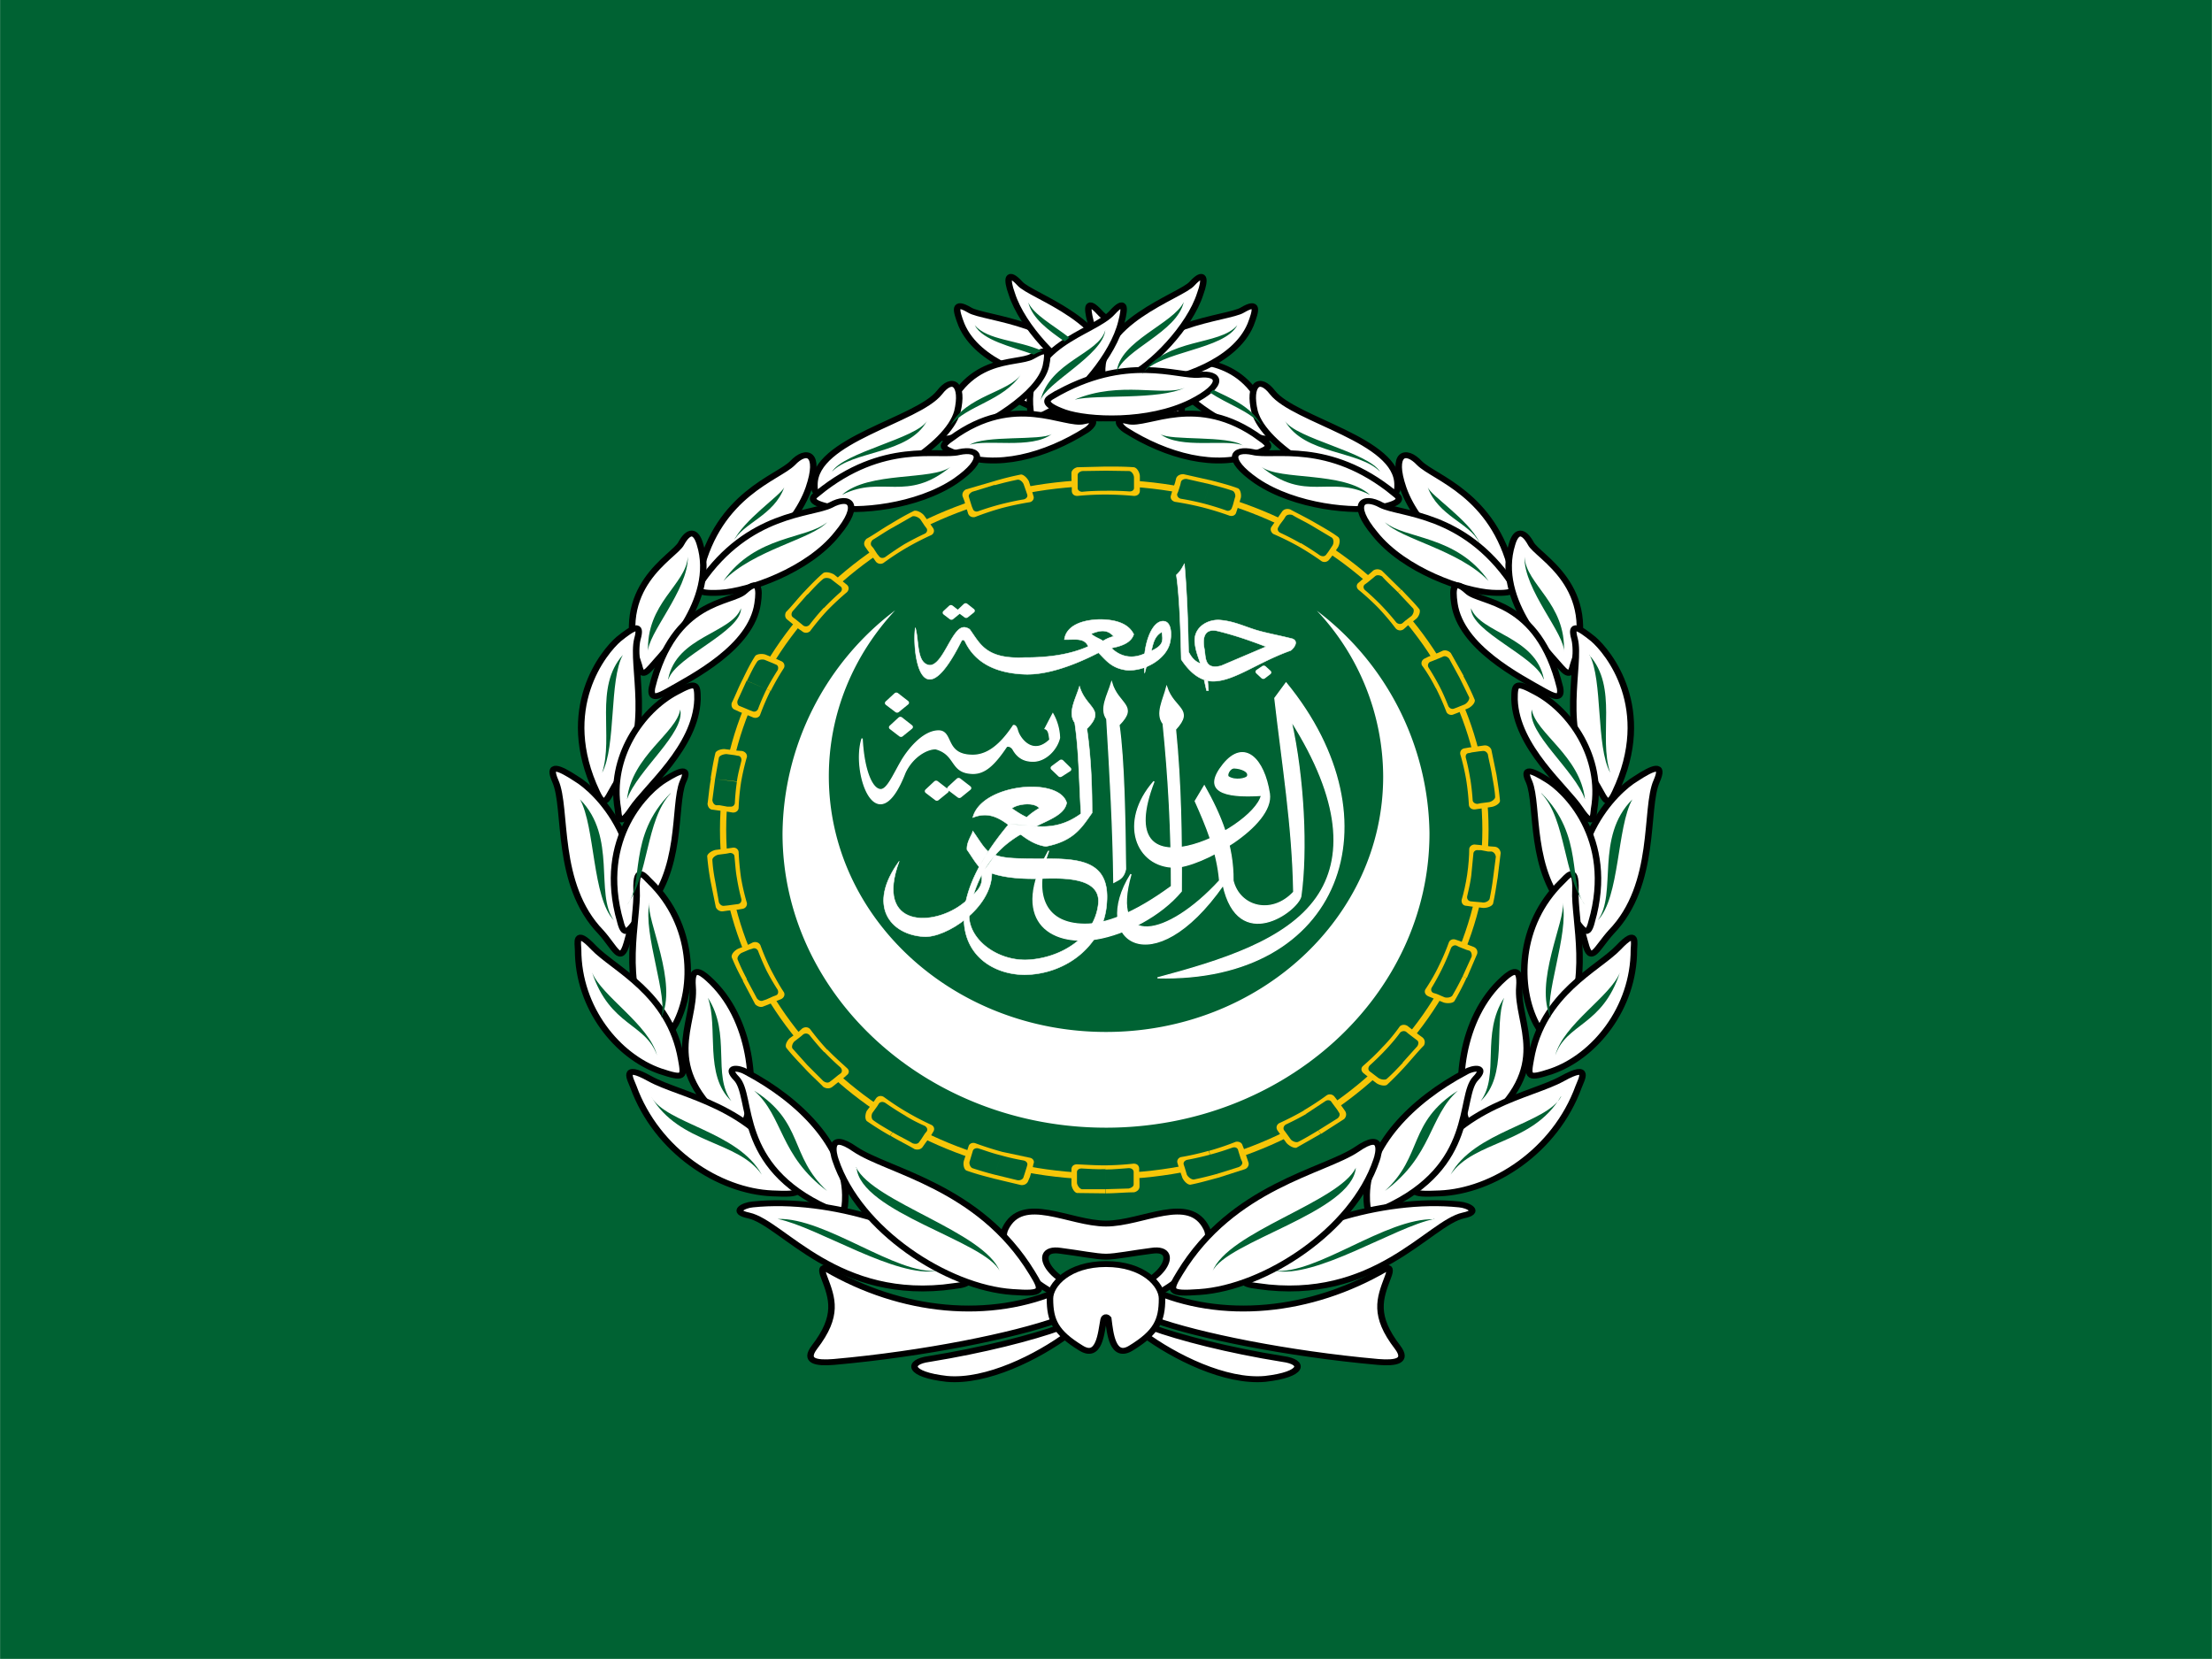 <svg xmlns="http://www.w3.org/2000/svg" width="42.67" height="32" viewBox="0 0 640 480"><path fill="#006233" d="M0 0v480h640V0Z" class="arab-fil0 arab-str0"/><g fill="#fff" fill-rule="evenodd" stroke="#fff"><path stroke-width=".4" d="M1071.9 2779.7c-25.9 38.9-7.2 64.2 19.5 66c17.6 1.3 54.2-24.9 54.1-55.7l-10-5.6c5.6 15.8-.2 20.8-12.1 31.6c-23.5 21.3-71.5 22.8-51.5-36.3z" transform="matrix(.364 0 0 .331 -130 -670.9)"/><path d="M1277.2 2881.7c145.8 4.1 192.2-137 102.2-257.8l-8.9 13.3c5.8 56.3 14.2 111.8 15 169.5c-17.6 20.7-43.2 13-48.3-10c.3-31.2-9.9-57.6-22.8-82.8l-7.2 13.3c8.4 20.7 17.5 44 19.4 69.5c-41.6 49.9-87.6 60-70.5-5.6c-32.9 57.5 16.9 98 73.3 9.5c12.1 60.4 58.9 22.9 61.7 9.9c5.1-39.6 2.5-103.4-7.8-153.8c40.6 70.3 42 121 20.4 154.9c-24 37.7-76.2 55.3-126.5 70.1z" transform="matrix(.364 0 0 .331 -130 -670.9)"/><path d="M1359.9 2722.2c-31.2 2.3-47.2-4.1-30.3-27.2c16.7-22.6 32.3-4.6 36.5 25.6c3.9 28.3-54.8 64.4-75.1 64.4c-30.7 0-44.9-39.5-16.6-75c-36.4 103.6 78.6 43.5 85.5 12.2zm-21.6-24c-3.8-.2-6.6 6.5-4.7 7.8c5.5 3.8 14.2 1.5 15.1-.4c1.9-4.2-5.1-7.2-10.4-7.4z" transform="matrix(.364 0 0 .331 -130 -670.9)"/><path d="M1190.5 2771.1c-30 59-.1 83.4 38.4 76.6c22.4-4.1 50.8-20 67.2-41.7c.3-47.8-.4-95.2-4.6-141.5c15-17.9-1.3-17.8-7-37c-2.6 11.2-8.9 23.3-2.8 32c4.3 46.7 6.7 94 6.6 142.2c-30.2 24.3-52.9 33.3-69.1 33.1c-33.5-.3-40.7-28.5-28.7-63.7z" transform="matrix(.364 0 0 .331 -130 -670.9)"/><path d="M1251.8 2786.7c-.5-44.5-1.2-95-5.2-126.1c15.6-17.3-.8-17.7-5.9-37.1c-3 11-9.6 23-3.8 31.9c2.6 47.6 5.1 95.2 5.6 142.8c3.6-2.3 7.7-3.2 9.3-11.5z" transform="matrix(.364 0 0 .331 -130 -670.9)"/><path stroke-width=".4" d="M1135.4 2784.6c-3.8-4.8-6.5-10.2-9.6-14.9c-.5-6.7 4-12.9 4.6-16.3c5.1 7.9 8.1 13.9 12.2 17.8m5.4 3.1c7.5 3 16.7 3 25.2 3.2c32.8.6 67.3-4.8 63.6 39.6a66.2 66.2 0 0 1-65.2 61.9c-41.7-.4-77.3-46.4-13-131.1c6.2-1 14.3.7 21 1.3c11.5.9 23.3-.2 36.8-11c-1.6-27.9-1.6-54.3-5-79.5c-5.8-8.9.8-20.8 3.8-31.9c5.1 19.4 21.4 19.8 5.9 37.2c3.7 28 4.1 56.5 4.1 73.5c-7.8 11.9-13.9 24.5-36.7 29.3c-23.3-3.4-33.8-36-58.1-25.2c6.7-29.4 68.4-36.1 74.6-12.9c-4.1 24.2-61.7 14.5-77 92.7c-4.7 24.1 20.7 46.3 46.8 44.5c25.5-1.7 52.7-19.4 55.4-49.2c2.1-24.9-33-22-47.7-21.7c-21.4.5-34.9-2.8-43-7.5m21.9-53.9c3.8-3.6 17.1-6.1 21.9-.3c-3.6 2.4-7.1 5-10 8.1c-5-2.6-8.3-5.2-11.9-7.8z" transform="matrix(.364 0 0 .331 -130 -670.9)"/><path d="M1194 2650.9a49 49 0 0 1 5.3 21c-2.2 10.4-11.1 20.1-20.3 20.4c-5.7.2-12.1-1.4-16.6-10.3c-.5-1.1-2.9-3.7-5.2-2.5c-10.1 16.6-17.6 23.6-26.7 23.5c-18.2-.3-12.8-16.5-29.6-21.5c-7-.2-18.5 6.9-24.4 20.8c-22.4 63.5-42.8-.2-34.1-29.8c1.3 28.3 8.1 45.1 15.1 44.6c5.1-.5 9.6-12.3 16.1-24.7c5-9.5 17-26.6 29.7-26.6c11.6.3 4.3 21.6 27.5 21.3c11.2-.2 21.5-8.8 31.9-26c2.3-.4 2.9 3.7 3.4 5.1c1.6 5.9 11.8 22.1 25.6 7.3c-.7-3.2-.4-8.5-3.9-9.6z" transform="matrix(.364 0 0 .331 -130 -670.9)"/><path stroke-width=".4" d="M1266.9 2598.3c-12.3 6.1-21.3.5-26.4-4.9c8.9-1.8 15.8-5 17.8-12c-4-9-13.5-12.9-26.9-13c-17.9.5-27.1 7.7-28.2 17.6c8.3.3 15.8-2 19 6c-14.7 7.2-32 9.8-50.8 9.7c-30.8 1.6-35.3-12.3-43.4-24.5c-.6-.8-3.3-2.1-4.7-1.9c-9.5 0-16.5 33.2-27.2 33.1c-10.7-1.4-8.3-21.4-11.4-32.8c-2.6 17.9 3.3 84.5 36.4 12.2c1-2.4 2.4-1.7 3.3.3c8.9 20.2 27 27.2 46.5 28.2c16.3.9 37.1-6.2 59.4-18.8c5.9 6.5 10.6 13.9 23 15.3c14.5.7 30-9.8 33.5-22.8c1.8-6.7 2.1-19.9-5-20.1c-9.9-.3-17.1 23.7-14.8 45.3c.2-.3 1.3-5.4 1.3-5.4m-43.8-28.8c6.5-3 12.8-4.4 17.8 2.2a27.4 27.4 0 0 0-8.4 4c-2.8-2.2-6.6-3.3-9.4-6.2zm47.8 14.9c1.6-7.1 2.5-12.8 8.3-16.5c1.2 7.5 1.4 11.7-8.3 16.5zm39 11c-1.9-6.1-3.8-11.4-4.4-18c-1.4-13.4 10.1-21 20.5-19.9c10.7 1.1 17.8 5.1 28 8.6c8 2.7 18.8 4.8 29.1 7.7c5.8 2.6 0 9.4-1.5 10.3c-25.8 10.1-44.1 26.1-60.5 26.8c-9.8.5-18.5-5.9-26.4-19c-.5-25.4-1.4-55.2-3.9-73.9c3.8-3.8 4.6-6.6 6.4-9.7c2 24.7 2.8 50.7 3.3 76.9c2.1 4.5 4.7 8.3 9.4 10.2zm16.5 2c-13.8 3.9-12.1-7.8-13.4-15c-1.5-8.4-.5-17.9 10.2-15.5c13.9 3.7 26.6 8.6 38.9 13.8z" transform="matrix(.364 0 0 .331 -130 -670.9)"/><path stroke-width=".4" d="m1314.3 2621.3l1.9 9.3h1.5l-.6-8.7" transform="matrix(.364 0 0 .331 -130 -670.9)"/><path stroke-linecap="round" stroke-linejoin="round" stroke-width="4" d="m1094.2 2718.5l7-7.2l8.1 6.9l-7.5 6.7zm17.8-2.4l7.1-7.2l8.1 6.9l-7.5 6.7zm-49.5-74.6l7.1-7.2l8.1 6.9l-7.5 6.7zm3.2 21.2l7.1-7.2l8 6.9l-7.5 6.7zm128.5 35.5l6.5-5.3l6 6.5l-6.8 4.8zm-85.8-135.7l4.6-4.7l5.3 4.5l-4.9 4.4zm11.7-1.5l4.6-4.8l5.3 4.6l-4.9 4.3zm245.6 53.7l-4.4 3.7l-4.2-4.3l4.6-3.4z" transform="matrix(.364 0 0 .331 -130 -670.9)"/><path stroke-width=".4" d="m1158.7 2747.4l-.5 7.9l12.6 1.2l10.1-7.6z" transform="matrix(.364 0 0 .331 -130 -670.9)"/><path d="m1265.2 2599.8l3.7-.8l-.4 10.3l-2.3.9z" transform="matrix(.364 0 0 .331 -130 -670.9)"/></g><path fill="#fff" d="M320 326.3c51.6 0 93.6-38.2 93.6-85.2a81.9 81.9 0 0 0-32.6-64.4a70.2 70.2 0 0 1 19.2 48c0 40.8-35.9 73.9-80.2 73.9c-44.3 0-80.2-33.1-80.2-74c0-18.3 7.2-35.1 19.2-48a81.8 81.8 0 0 0-32.6 64.6c0 46.9 42 85.1 93.6 85.1z" class="arab-fil2"/><g fill="#fff" stroke="#000" stroke-width="8"><path d="M-54 1623c-88 44-198 32-291-28c-4-2-6 1-2 12c10 29 18 52-12 95c-13 19 2 22 24 20c112-11 222-36 275-57zm-2 52c-35 14-95 31-162 43c-27 4-26 21 22 27c49 5 112-30 150-61z" class="arab-fil2 arab-str2" transform="matrix(.235 0 0 .213 320 27.3)"/><path d="M0 1579c12 0 34-5 56-8c41-7 11 56-56 56v21c68 0 139-74 124-107c-21-48-79-7-124-7s-103-41-124 7c-15 33 56 107 124 107v-21c-67 0-97-63-56-56c22 3 44 8 56 8z" class="arab-fil2 arab-str2" transform="matrix(.235 0 0 .213 320 27.3)"/><path d="M54 1623c88 44 198 32 291-28c4-2 6 1 2 12c-10 29-18 52 12 95c13 19-2 22-24 20c-112-11-222-36-275-57zm2 52c35 14 94 31 162 43c27 4 26 21-22 27c-49 5-112-30-150-61z" class="arab-fil2 arab-str2" transform="matrix(.235 0 0 .213 320 27.3)"/><path d="M3 1665c2 17 5 54 28 38c31-21 38-37 38-67c0-19-23-47-69-47s-69 28-69 47c0 30 7 46 38 67c23 16 25-21 28-38c1-6 6-4 6 0z" class="arab-fil2 arab-str2" transform="matrix(.235 0 0 .213 320 27.3)"/></g><g fill="#fff" stroke="#000" stroke-width="8"><path d="M-29 384c-13-74-122-79-139-91c-20-13-17 0-10 20c20 52 88 73 119 79c25 4 33 6 30-8z" class="arab-fil2 arab-str2" transform="matrix(.235 0 0 .213 320 27.3)"/><path d="M4 386c11-76-97-112-110-129c-15-18-17-7-10 14c13 45 60 98 88 112c23 12 30 17 32 3z" class="arab-fil2 arab-str2" transform="matrix(.235 0 0 .213 320 27.3)"/><path d="M93 430c10-91-78-105-101-134c-15-18-16-8-11 13c10 46 54 100 81 117c21 13 30 18 31 4z" class="arab-fil2 arab-str2" transform="matrix(.235 0 0 .213 320 27.3)"/><path d="M66 410c-91-59-155-26-181-29c-25-3-33 13 10 37c53 29 127 25 156 14c30-12 21-18 15-22zm137 40c-28-98-93-82-112-94s-21-9-17 13c8 39 75 82 108 95c12 4 27 10 21-14z" class="arab-fil2 arab-str2" transform="matrix(.235 0 0 .213 320 27.3)"/><path d="M190 467c-78-63-139-16-163-23c-18-5-10 7-3 12c50 35 112 54 160 32c19-8 20-10 6-21zm169 64c1-62-127-88-154-126c-16-23-30-11-22 26c12 48 100 101 148 111c29 6 28-4 28-11z" class="arab-fil2 arab-str2" transform="matrix(.235 0 0 .213 320 27.3)"/><path d="M355 542c-81-73-149-49-174-56c-25-6-35 9 4 39c48 36 122 43 153 36s23-14 17-19zm145 107c-23-106-96-128-114-148c-17-20-35-14-20 34c18 57 77 107 108 119c30 13 28 3 26-5z" class="arab-fil2 arab-str2" transform="matrix(.235 0 0 .213 320 27.3)"/><path d="M499 663c-59-95-136-92-160-105c-23-14-39-2-8 39c36 50 110 78 144 80s28-7 24-14z" class="arab-fil2 arab-str2" transform="matrix(.235 0 0 .213 320 27.3)"/><path d="M575 776c34-108-44-148-52-166c-9-18-18-18-23 1c-22 77 49 152 60 167c11 14 13 7 15-2z" class="arab-fil2 arab-str2" transform="matrix(.235 0 0 .213 320 27.3)"/><path d="M559 806c-27-121-98-114-114-131c-17-17-19-5-16 17c8 59 79 99 111 119c10 6 22 13 19-5zm68 142c49-114-9-191-27-208c-18-16-29-23-23 0c8 35-20 125 23 191c14 22 16 43 27 17z" class="arab-fil2 arab-str2" transform="matrix(.235 0 0 .213 320 27.3)"/><path d="M601 971c11-70-29-134-72-159c-25-15-26-11-26 10c2 65 63 119 81 149c17 28 16 7 17 0z" class="arab-fil2 arab-str2" transform="matrix(.235 0 0 .213 320 27.3)"/><path d="M590 1153c-36-132 39-208 62-223c22-16 36-22 26 3c-15 37 1 140-56 205c-18 22-25 45-32 15z" class="arab-fil2 arab-str2" transform="matrix(.235 0 0 .213 320 27.3)"/><path d="M598 1124c30-115-35-180-55-193c-19-13-31-18-22 3c12 32-1 122 49 178c16 19 22 38 28 12z" class="arab-fil2 arab-str2" transform="matrix(.235 0 0 .213 320 27.3)"/><path d="M561 1070c-54 58-55 143-31 193c15 29 17 27 31 6c38-61 15-149 17-188c1-37-11-17-17-11z" class="arab-fil2 arab-str2" transform="matrix(.235 0 0 .213 320 27.3)"/><path d="M650 1162c0 80-49 145-101 165c-30 11-30 8-26-16c14-90 83-123 108-152c24-28 19-5 19 3z" class="arab-fil2 arab-str2" transform="matrix(.235 0 0 .213 320 27.3)"/><path d="M464 1400c88-80 41-136 45-188c2-28-9-21-19-11c-56 55-59 153-47 191c5 17 13 15 21 8z" class="arab-fil2 arab-str2" transform="matrix(.235 0 0 .213 320 27.3)"/><path d="M582 1348c-29 88-106 142-171 145c-38 2-37-1-24-27c49-94 136-105 175-129c36-22 23 2 20 11z" class="arab-fil2 arab-str2" transform="matrix(.235 0 0 .213 320 27.3)"/><path d="M343 1513c114-57 91-152 112-176c15-17-3-15-12-9c-67 39-121 101-122 167c0 25 2 28 22 18z" class="arab-fil2 arab-str2" transform="matrix(.235 0 0 .213 320 27.3)"/><path d="M187 1619c144 23 211-86 253-96c22-5 6-14-5-15c-96-11-218 34-255 84c-15 20-15 24 7 27z" class="arab-fil2 arab-str2" transform="matrix(.235 0 0 .213 320 27.3)"/><path d="M333 1448c-29 95-137 173-218 179c-38 3-38-1-24-26c65-118 178-138 218-168c34-26 27 6 24 15zM29 384c13-74 122-79 139-91c20-13 17 0 10 20c-20 52-88 73-119 79c-25 4-33 6-30-8z" class="arab-fil2 arab-str2" transform="matrix(.235 0 0 .213 320 27.3)"/><path d="M-4 386c-11-76 97-112 110-129c15-18 17-7 10 14c-13 45-60 98-88 112c-23 12-30 17-32 3z" class="arab-fil2 arab-str2" transform="matrix(.235 0 0 .213 320 27.3)"/><path d="M-93 430c-10-91 78-105 101-134c15-18 16-8 11 13c-10 46-54 100-81 117c-21 13-30 18-31 4z" class="arab-fil2 arab-str2" transform="matrix(.235 0 0 .213 320 27.3)"/><path d="M-66 410c91-59 155-26 181-29c25-3 33 13-10 37c-53 29-127 25-156 14c-30-12-21-18-15-22zm-137 40c28-98 93-82 112-94s21-9 17 13c-8 39-75 82-108 95c-12 4-27 10-21-14z" class="arab-fil2 arab-str2" transform="matrix(.235 0 0 .213 320 27.3)"/><path d="M-190 467c78-63 139-16 163-23c18-5 10 7 3 12c-50 35-112 54-160 32c-19-8-20-10-6-21zm-169 64c-1-62 127-88 154-126c16-23 30-11 22 26c-12 48-100 101-148 111c-29 6-28-4-28-11z" class="arab-fil2 arab-str2" transform="matrix(.235 0 0 .213 320 27.3)"/><path d="M-355 542c81-73 149-49 174-56c25-6 35 9-4 39c-48 36-122 43-153 36s-23-14-17-19zm-145 107c23-106 96-128 114-148c17-20 35-14 20 34c-18 57-77 107-108 119c-30 13-28 3-26-5z" class="arab-fil2 arab-str2" transform="matrix(.235 0 0 .213 320 27.3)"/><path d="M-499 663c59-95 136-92 160-105c23-14 39-2 8 39c-36 50-110 78-144 80s-28-7-24-14z" class="arab-fil2 arab-str2" transform="matrix(.235 0 0 .213 320 27.3)"/><path d="M-575 776c-34-108 44-148 52-166c9-18 18-18 23 1c22 77-49 152-60 167c-11 14-13 7-15-2z" class="arab-fil2 arab-str2" transform="matrix(.235 0 0 .213 320 27.3)"/><path d="M-559 806c27-121 98-114 114-131c17-17 19-5 16 17c-8 59-79 99-111 119c-10 6-22 13-19-5zm-68 142c-49-114 9-191 27-208c18-16 29-23 23 0c-8 35 20 125-23 191c-14 22-16 43-27 17z" class="arab-fil2 arab-str2" transform="matrix(.235 0 0 .213 320 27.3)"/><path d="M-601 971c-11-70 29-134 72-159c25-15 26-11 26 10c-2 65-63 119-81 149c-17 28-16 7-17 0z" class="arab-fil2 arab-str2" transform="matrix(.235 0 0 .213 320 27.3)"/><path d="M-590 1153c36-132-39-208-62-223c-22-16-36-22-26 3c15 37-1 140 56 205c18 22 24 45 32 15z" class="arab-fil2 arab-str2" transform="matrix(.235 0 0 .213 320 27.3)"/><path d="M-598 1124c-30-115 35-180 55-193c19-13 31-18 22 3c-12 32 1 122-49 178c-16 19-22 38-28 12z" class="arab-fil2 arab-str2" transform="matrix(.235 0 0 .213 320 27.3)"/><path d="M-561 1070c54 58 55 143 31 193c-15 29-17 27-31 6c-38-61-15-149-17-188c-1-37 11-17 17-11z" class="arab-fil2 arab-str2" transform="matrix(.235 0 0 .213 320 27.3)"/><path d="M-650 1162c0 80 49 145 101 165c30 11 30 8 26-16c-14-90-83-123-108-152c-24-28-19-5-19 3z" class="arab-fil2 arab-str2" transform="matrix(.235 0 0 .213 320 27.3)"/><path d="M-464 1400c-88-80-41-136-45-188c-2-28 9-21 19-11c56 55 59 153 47 191c-5 17-13 15-21 8z" class="arab-fil2 arab-str2" transform="matrix(.235 0 0 .213 320 27.3)"/><path d="M-582 1348c29 88 106 142 171 145c38 2 37-1 24-27c-49-94-136-105-175-129c-36-22-23 2-20 11z" class="arab-fil2 arab-str2" transform="matrix(.235 0 0 .213 320 27.3)"/><path d="M-343 1513c-114-57-91-152-112-176c-15-17 3-15 12-9c67 39 121 101 122 167c0 25-2 28-22 18z" class="arab-fil2 arab-str2" transform="matrix(.235 0 0 .213 320 27.3)"/><path d="M-187 1619c-144 23-211-86-253-96c-22-5-6-14 5-15c96-11 218 34 255 84c15 20 15 24-7 27z" class="arab-fil2 arab-str2" transform="matrix(.235 0 0 .213 320 27.3)"/><path d="M-333 1448c29 95 137 173 218 179c38 3 38-1 24-26c-65-118-178-138-218-168c-34-26-27 6-24 15z" class="arab-fil2 arab-str2" transform="matrix(.235 0 0 .213 320 27.3)"/></g><path fill="#006233" d="M359.6 128.9c-4.4-3-20.8-1.3-23.9-3.3c5.9 4.5 19 1.3 24 3.3zm39.7 7.6c-3.5-5.7-24.4-9.6-27.5-14.7c5.5 9.8 21.6 8.5 27.5 14.7zm-3 6.6c-7.8-6.8-25.8-4-31.3-8c12.7 10.4 19.7 2.3 31.2 8zM351 112.8c4.9 2.4 11 4.7 14 10.3c-3.5-4.3-9.8-6-15-9.6c.3 0 .7-.4 1-.7zm77 44c-3.1-6.4-14-13.4-14.9-15.8c3 8.3 12 10.3 14.8 15.8zm2.7 11.3c-9.4-13.4-24.1-12-30-17c4.5 4.9 21.4 8 30 17zm21.8 20.7c.7-14.3-11-19.6-11.4-27.7c-.3 9.6 12 22.6 11.4 27.7zm-5.8 7.7c-2.4-12.4-18.3-13.2-21.1-20.5c0 6.8 18.7 13.9 21 20.5zm13.1-7c8.5 9.4 2.6 23.7 6.1 34.1c-4.2-7.7-2.1-26.9-6-34.1zm-13.8 40c12.6 12.5 7.5 26.3 12.6 32.3c-6.3-8.3-5.4-24.5-12.6-32.2zm26.3 1.8c-10.9 10.9-4.3 27.3-10 35c6.4-6.6 5.5-27 10-35zm-13.7 0c-1.4-12.6-14.3-19.2-15.4-26c-1.5 6.8 12.4 17.5 15.4 26zm-6.5 30c2 8.8-5.7 27.6-3.3 33.4c-5.2-10 4.4-29 3.3-33.3zm16.6 20.1c-5.1 15.6-15.5 14.6-18.7 24c2.3-9 16-17.1 18.7-24zm-33.5 7.3c-6.8 10.5-1.2 22.4-6.8 29.9c8-7.5 3.7-21.4 6.8-29.9zm16.4 28.6c-8.2 13.9-25.1 12.6-31.9 22.6c6.8-12.6 27.7-14.7 32-22.6zm-29.8-1.7c-14.5 9.2-10 18.8-21.1 29c13.8-10.2 12.7-21.5 21.1-29zm-6.8 37.2c-14-.5-34.2 16.2-46.4 14.9c12.2 2.4 34.7-12.6 46.4-15zm-22.7-15c-1 13-37.6 21.4-41.5 30.1c4.4-11.5 36.6-20 41.5-30zm-82.8-240c-4.7-3.7-10.4-6.7-12-10.3c1.2 4.7 5.8 8 10.5 11.3c.5-.2 1-.9 1.5-1.1zm-8 3.7c-7.3-3.2-15.7-3-19.5-7.4c2.4 4.4 10.3 6.1 17.1 8.5c.7-.4 1.7-.9 2.4-1zm-21.1 27.3c4.4-3 20.8-1.2 23.9-3.2c-5.9 4.5-19 1.3-24 3.2zm-39.7 7.7c3.5-5.7 24.4-9.6 27.5-14.7c-5.4 9.8-21.6 8.5-27.5 14.7zm3 6.6c7.8-6.8 25.9-4 31.3-8c-12.7 10.4-19.7 2.3-31.2 8zm31.3-20c4.4-8.6 17-9.6 20.4-14.8c-5 7.7-15.7 9-20.4 14.8zm36-7.5c13-5.5 25.7-.8 31.8-3.4c-7.5 3.6-25.4 1.9-31.7 3.4zm-98.9 41.2c3-6.4 13.8-13.5 14.8-15.8c-3 8.3-12 10.3-14.8 15.8zm-2.8 11.3c9.4-13.4 24.1-12 30-17c-4.4 4.9-21.3 8-30 17zm-21.8 20.7c-.7-14.3 11-19.6 11.5-27.7c.2 9.6-12 22.6-11.5 27.7zm5.8 7.7c2.4-12.4 18.3-13.2 21.1-20.5c0 6.8-18.7 13.9-21 20.5zm-13.1-7c-8.4 9.4-2.6 23.6-6 34.1c4.1-7.7 2-26.9 6-34.1zm13.8 40c-12.6 12.5-7.5 26.3-12.6 32.3c6.3-8.3 5.4-24.5 12.6-32.2zm-26.2 1.8c10.8 10.9 4.2 27.3 9.8 35c-6.3-6.6-5.4-27-9.8-35zm13.6 0c1.4-12.6 14.3-19.2 15.4-26c1.5 6.8-12.4 17.5-15.4 26zm6.5 30c-2 8.8 5.7 27.6 3.3 33.4c5.2-10-4.4-29-3.3-33.3zm-16.6 20.1c5.2 15.6 15.5 14.6 18.8 24c-2.4-9-16-17.1-18.8-24zm33.5 7.3c6.8 10.5 1.2 22.4 6.8 29.9c-8-7.5-3.7-21.4-6.8-29.9zm-16.4 28.6c8.2 13.9 25.1 12.6 32 22.6c-6.9-12.6-27.8-14.7-32-22.6zm29.8-1.7c14.5 9.2 10.1 18.8 21.1 29c-13.8-10.2-12.6-21.5-21.1-29zm6.8 37.1c14-.4 34.3 16.3 46.4 15c-12.1 2.3-34.7-12.6-46.4-15zm22.8-15c.9 13.1 37.5 21.4 41.5 30.2c-4.5-11.5-36.6-20-41.6-30.1zM301 116c2.8-11.5 17-13.6 18.8-20.5c-.7 7.3-17.4 15.4-18.8 20.5zm41.5-28.6c-2 8.8-17.3 13.7-19.4 20.3c.7-9 16.4-14 19.4-20.3zm-12 20.8c7.3-10.7 22.3-8 27.5-14.1c-3.8 7.2-22.3 7.4-27.5 14z" class="arab-fil0"/><path fill="none" stroke="#f7c608" stroke-linecap="round" stroke-linejoin="round" stroke-width="1.8" d="M429.8 240c0 55.5-49.3 100.4-110.3 100.4c-60.9 0-110.3-44.9-110.3-100.3c0-55.5 49.4-100.4 110.3-100.4c61 0 110.3 45 110.3 100.4z"/><path fill="#f7c608" d="m298 340.5l-.5 1.2c-.3.8-1.1 1.3-2.1 1.2l-8-1.9l2.6-7.7l8 1.7c.9.2 1.4 1 1 1.8l-.2 1m-19-4.8l.4-1.2c.2-.9 1.1-1.3 2-1a95 95 0 0 0 7.8 2.5l-2.5 7.7c-2.8-.7-5.4-1.4-7.9-2.3c-.8-.4-1-2-.7-2.9"/><path fill="#006233" d="m296.4 339.8l-.3.9c-.2.6-1 .9-1.7.8l-6.6-1.6l1.8-5.6c2.4.7 4.9 1.2 6.6 1.5c.8.2 1.2.8 1 1.4l-.2.7m-15.8-4l.3-1c.2-.5.9-.8 1.6-.6c1.9.6 4 1.4 6.5 2l-1.8 5.6a98.9 98.9 0 0 1-6.5-1.9c-.7-.4-1-1.5-.7-2.1"/><path fill="#f7c608" d="m267.7 330.8l-.7 1c-.5.8-1.5 1-2.4.7c-2-1.2-4.7-2.5-7-3.9l4.8-6.8a80.3 80.3 0 0 0 7.1 3.7c.8.4 1 1.3.5 2l-.6 1m-16.7-9.6l.7-1c.5-.8 1.5-1 2.3-.5c1.8 1.3 4.1 2.9 6.7 4.4l-4.9 6.8a91.1 91.1 0 0 1-6.7-4.2c-.7-.7-.4-2.3 0-3"/><path fill="#006233" d="m266.5 329.7l-.6.8c-.3.5-1.1.6-1.9.3c-1.6-1-3.8-2-5.8-3.2l3.5-4.9c2 1.3 4.3 2.4 5.9 3.1c.6.4.9 1 .5 1.6l-.5.6m-13.8-7.9l.5-.8c.4-.5 1.1-.6 1.8-.2a89.5 89.5 0 0 0 5.6 3.6l-3.5 4.9c-2-1.2-4-2.3-5.6-3.5c-.6-.5-.5-1.7-.1-2.2"/><path fill="#f7c608" d="m241.8 313.7l-1 .8c-.8.6-1.8.5-2.6 0c-1.5-1.6-3.7-3.5-5.5-5.5l6.7-5.3c2 2.1 4.2 4 5.7 5.4c.7.6.6 1.5-.1 2l-.9.8m-13-13.4l1-.9c.7-.5 1.7-.5 2.3.2a73 73 0 0 0 5 6l-6.7 5.2c-1.9-2-3.7-3.9-5.2-5.8c-.5-.8.3-2.2 1-2.8"/><path fill="#006233" d="m240.9 312.4l-.8.6c-.5.4-1.2.3-1.9-.2l-4.6-4.6l4.9-3.8a77 77 0 0 0 4.7 4.5c.5.6.5 1.3 0 1.7l-.7.5m-10.8-11.2l.7-.6c.6-.4 1.3-.3 1.8.2c1.2 1.5 2.6 3.2 4.3 5l-4.9 3.7l-4.3-4.8c-.4-.6.1-1.7.6-2.1"/><path fill="#f7c608" d="m222.2 290.7l-1.3.5c-.8.4-1.8 0-2.4-.6l-3.6-6.8l8.1-3.3c1.3 2.5 2.7 5 3.8 6.6c.4.8 0 1.6-.8 2l-1 .4m-8.4-16.2l1.2-.6c.9-.3 1.8 0 2.2.8a70.6 70.6 0 0 0 3 7l-8 3.3a60.2 60.2 0 0 1-3.3-6.8c-.2-1 1-2.1 1.9-2.5"/><path fill="#006233" d="m221.7 289.2l-.9.3c-.6.3-1.3 0-1.8-.6l-3-5.6l5.8-2.4a67.8 67.8 0 0 0 3.2 5.5c.3.7.1 1.4-.5 1.6l-.8.3m-7-13.5l1-.3c.6-.3 1.3 0 1.6.6a77 77 0 0 0 2.5 5.8l-5.7 2.4a58 58 0 0 1-2.7-5.7c-.2-.7.6-1.6 1.2-1.9"/><path fill="#f7c608" d="m210.5 263.5l-1.4.2a2 2 0 0 1-2-1.2l-1.5-7.4l8.8-1.1a63.7 63.7 0 0 0 1.7 7.3c.1.9-.5 1.6-1.4 1.7l-1.2.2m-3-17.7l1.4-.2c.9-.2 1.7.4 1.8 1.2c.1 2.2.3 4.7.7 7.5l-8.8 1.1a75 75 0 0 1-1-7.4c.2-.9 1.7-1.7 2.6-1.8"/><path fill="#006233" d="m210.5 262l-1 .1c-.6.1-1.2-.3-1.5-1l-1.1-6.2l6.3-.8a64.4 64.4 0 0 0 1.3 6.1c.1.7-.3 1.3-1 1.4l-.8.1m-2.5-14.7l1-.2c.7 0 1.3.4 1.3 1.1c.2 1.8.3 4 .7 6.2l-6.3.8c-.4-2-.7-4.2-.8-6.1c0-.7 1.1-1.4 1.8-1.5"/><path fill="#f7c608" d="m207.7 234.5l-1.4-.2c-1 0-1.5-.8-1.6-1.7c.3-2 .5-4.8 1-7.4l8.7 1.2a64.7 64.7 0 0 0-.7 7.4c-.1.9-.9 1.4-1.8 1.3l-1.2-.2m2.6-17.7l1.4.1c.9.2 1.5.9 1.4 1.7a68.7 68.7 0 0 0-1.7 7.4l-8.8-1.2c.4-2.5.8-5 1.4-7.4c.4-.8 2.1-1.2 3-1"/><path fill="#006233" d="M208.2 233h-1c-.7-.2-1-.8-1.1-1.5l.8-6.1l6.3.8a65 65 0 0 0-.6 6.2c-.1.7-.7 1.1-1.4 1h-.8m2.1-14.9l1 .2c.7 0 1.1.7 1 1.4c-.4 1.7-1 3.8-1.3 6l-6.3-.7l1.1-6.2c.3-.7 1.5-1 2.2-1"/><path fill="#f7c608" d="m214 206l-1.3-.6c-.9-.3-1.2-1.1-1-2c1-2 2-4.6 3.2-6.9l8 3.4a69.8 69.8 0 0 0-3 7c-.3.7-1.2 1-2 .7l-1.2-.5m8-16.4l1.3.6c.8.3 1.2 1.2.8 2a72.5 72.5 0 0 0-3.8 6.6l-8.1-3.4c1.1-2.3 2.3-4.7 3.6-6.7c.6-.7 2.4-.7 3.2-.3"/><path fill="#006233" d="m215 204.7l-1-.4c-.6-.2-.8-1-.6-1.6l2.6-5.7l5.8 2.4a66.3 66.3 0 0 0-2.5 5.8c-.3.6-1 .9-1.6.6l-.8-.3m6.7-13.6l.9.4c.6.2.8.9.5 1.6a71.3 71.3 0 0 0-3.2 5.5l-5.7-2.4c1-2 1.9-4 3-5.6c.4-.6 1.7-.7 2.3-.4"/><path fill="#f7c608" d="m228.9 180.2l-1.1-.9c-.7-.5-.8-1.4-.4-2.2c1.6-1.6 3.4-3.9 5.2-5.8l6.8 5.3a72 72 0 0 0-5 6a1.7 1.7 0 0 1-2.4 0l-.9-.6m12.8-13.7l1 .8c.8.6.8 1.5.2 2.2a78.4 78.4 0 0 0-5.7 5.3l-6.8-5.3c1.9-2 3.7-3.9 5.6-5.5c.8-.5 2.5 0 3.2.5"/><path fill="#006233" d="m230.2 179.2l-.8-.6c-.5-.4-.5-1.1-.1-1.7l4.3-4.9l4.8 3.8a71.3 71.3 0 0 0-4.2 5c-.5.5-1.2.6-1.8.2l-.6-.5m10.6-11.4l.8.6c.5.4.5 1.1 0 1.6a80 80 0 0 0-4.8 4.6l-4.8-3.8c1.6-1.7 3-3.3 4.6-4.6c.7-.5 2-.2 2.4.2"/><path fill="#f7c608" d="m251 159.2l-.7-1c-.5-.8-.3-1.6.4-2.3c2-1.1 4.4-2.8 6.8-4.2l4.8 6.8a78 78 0 0 0-6.7 4.4a1.7 1.7 0 0 1-2.2-.4l-.7-1m16.5-9.8l.7 1c.6.8.3 1.7-.4 2.1c-2.2 1-4.6 2.2-7.2 3.7l-4.8-6.8c2.3-1.4 4.7-2.8 7-3.9c1-.2 2.4.7 2.9 1.4"/><path fill="#006233" d="m252.7 158.6l-.6-.7c-.3-.6-.1-1.2.4-1.7c1.7-1 3.7-2.4 5.7-3.5l3.4 4.8a97 97 0 0 0-5.5 3.7c-.7.4-1.4.3-1.8-.3l-.5-.6m13.7-8.2l.6.8c.3.5.1 1.2-.5 1.5a83.3 83.3 0 0 0-6 3.1l-3.4-4.8l5.8-3.3c.8-.2 1.9.4 2.3.9"/><path fill="#f7c608" d="m279 144.9l-.5-1.3c-.2-.8.2-1.6 1-2l7.9-2.3l2.5 7.7a82.5 82.5 0 0 0-7.8 2.6c-.9.2-1.7-.2-2-1l-.3-1m18.8-5.4l.4 1.3c.3.8-.2 1.6-1 1.8a88.9 88.9 0 0 0-8.1 1.7l-2.5-7.7a85 85 0 0 1 8-2c.9 0 2 1.3 2.3 2"/><path fill="#006233" d="m280.6 144.7l-.3-1c-.1-.5.3-1 1-1.4l6.5-2l1.8 5.6a81.2 81.2 0 0 0-6.5 2c-.7.3-1.4 0-1.6-.6l-.3-.7m15.7-4.4l.3.9c.2.6-.2 1.2-1 1.4c-1.9.3-4.2.8-6.6 1.4l-1.8-5.5a90 90 0 0 1 6.6-1.6c.8-.1 1.6.8 1.8 1.4"/><path fill="#f7c608" d="M310 138.2v-1.3c0-.8.8-1.5 1.7-1.7l8.2-.2v8.1a84 84 0 0 0-8.2.4c-1 0-1.6-.6-1.6-1.5v-1m19.7-.2v1.2c0 .9-.7 1.5-1.7 1.5a90 90 0 0 0-8.2-.4V135c2.8 0 5.7 0 8.2.2c1 .2 1.7 1.7 1.7 2.6"/><path fill="#006233" d="M311.8 138.5v-1c0-.6.5-1 1.3-1.2l6.9-.1v5.8c-2.6 0-5.1.1-6.9.3c-.7 0-1.3-.5-1.3-1v-.9m16.3-.1v.9c0 .6-.5 1-1.3 1a82.4 82.4 0 0 0-6.8-.2v-5.8l6.8.1c.8.2 1.3 1.2 1.3 1.9"/><path fill="#f7c608" d="m340 139.6l.3-1.2c.3-.8 1.1-1.2 2.1-1.2l8 1.8l-2.5 7.8a84.5 84.5 0 0 0-8-1.6c-.9-.3-1.4-1-1.1-1.9l.3-1m19 4.7l-.4 1.2c-.2.9-1.1 1.3-2 1a87.5 87.5 0 0 0-7.8-2.4l2.5-7.8c2.7.7 5.4 1.4 7.8 2.3c.8.4 1 2 .8 2.8"/><path fill="#006233" d="m341.5 140.3l.2-.9c.2-.6 1-.9 1.7-.8l6.6 1.5l-1.7 5.6a83.5 83.5 0 0 0-6.7-1.4c-.7-.2-1.1-.8-1-1.4l.3-.7m15.8 4l-.3.8c-.2.6-.9 1-1.6.7a86.6 86.6 0 0 0-6.5-2l1.7-5.6c2.3.6 4.6 1.2 6.6 1.9c.7.3 1 1.5.7 2"/><path fill="#f7c608" d="m370.2 149.1l.7-1c.5-.8 1.5-1 2.4-.7c2 1.1 4.7 2.4 7.1 3.8l-4.7 6.9a80.6 80.6 0 0 0-7.3-3.6c-.7-.5-1-1.4-.5-2.1l.7-1m16.8 9.5l-.8 1a1.7 1.7 0 0 1-2.2.5a82.3 82.3 0 0 0-6.7-4.3l4.7-6.9c2.4 1.4 4.8 2.7 6.8 4.2c.7.6.4 2.2-.1 3"/><path fill="#006233" d="m371.5 150.2l.5-.8c.4-.5 1.1-.6 1.9-.4c1.6 1 3.8 2 5.8 3.2l-3.4 5a79.3 79.3 0 0 0-6-3.1c-.6-.4-.8-1-.4-1.6l.4-.7m14 7.9l-.6.8c-.4.5-1 .6-1.8.2a81.5 81.5 0 0 0-5.6-3.6l3.4-4.9l5.7 3.4c.6.6.5 1.7.1 2.3"/><path fill="#f7c608" d="m396.3 166l1-.9c.7-.5 1.7-.5 2.5 0l5.6 5.5l-6.6 5.3a74.7 74.7 0 0 0-5.8-5.3c-.6-.6-.6-1.5.1-2l.9-.8m13.2 13.3l-1 .9a1.7 1.7 0 0 1-2.4-.2a72 72 0 0 0-5-5.9l6.7-5.3c1.8 2 3.7 3.8 5.2 5.7c.4.8-.3 2.3-1 2.8"/><path fill="#006233" d="m397.2 167.3l.7-.6c.5-.4 1.3-.3 2 .1c1.2 1.4 3 3 4.6 4.6l-4.8 3.8a73.6 73.6 0 0 0-4.8-4.5c-.5-.5-.5-1.2 0-1.6l.7-.5m11 11l-.8.7c-.5.4-1.3.3-1.8-.2a75.1 75.1 0 0 0-4.3-4.9l4.8-3.8l4.4 4.7c.4.7-.1 1.8-.6 2.2"/><path fill="#f7c608" d="m416.1 188.9l1.3-.6c.8-.3 1.8 0 2.4.7l3.7 6.6l-8.1 3.5c-1.3-2.6-2.8-5-4-6.6c-.3-.8 0-1.6.9-2l1-.5m8.6 16.2l-1.3.5c-.8.4-1.8 0-2.1-.7a70.7 70.7 0 0 0-3.1-7l8-3.4a81.1 81.1 0 0 1 3.3 6.9c.2.9-1 2-1.8 2.4"/><path fill="#006233" d="m416.6 190.4l.9-.4c.6-.3 1.3 0 1.8.6l3 5.5l-5.8 2.5a74.4 74.4 0 0 0-3.2-5.5c-.3-.6-.1-1.3.5-1.6l.8-.3m7 13.5l-.8.3c-.7.3-1.3 0-1.7-.6c-.7-1.7-1.5-3.7-2.6-5.8l5.8-2.5l2.8 5.7c.1.8-.7 1.7-1.3 2"/><path fill="#f7c608" d="m428 215.9l1.4-.2a2 2 0 0 1 2.1 1.2l1.5 7.3l-8.8 1.3a65.4 65.4 0 0 0-1.7-7.3c-.1-.9.4-1.6 1.4-1.7l1.1-.2m3.2 17.7l-1.4.2c-.9.1-1.7-.4-1.8-1.3a71 71 0 0 0-.8-7.4l8.8-1.3c.4 2.6.8 5.1 1 7.5c0 .9-1.6 1.7-2.5 1.8"/><path fill="#006233" d="m428 217.4l1-.1c.7-.1 1.3.4 1.5 1c.3 1.8.9 4 1.2 6.1l-6.3 1a64.5 64.5 0 0 0-1.3-6.2c-.1-.7.2-1.3 1-1.3l.8-.2m2.6 14.7l-1 .2c-.7 0-1.3-.4-1.4-1a67.2 67.2 0 0 0-.7-6.3l6.3-.9c.4 2.2.8 4.3.9 6.2c0 .7-1.1 1.4-1.8 1.5"/><path fill="#f7c608" d="m431.1 244.9l1.4.1c1 .1 1.6.9 1.7 1.8l-.9 7.4l-8.8-1.1c.4-2.7.6-5.5.6-7.5c.1-.8 1-1.4 1.9-1.2l1.1.1m-2.4 17.8l-1.4-.2c-1 0-1.5-.8-1.4-1.7c.6-2 1.2-4.6 1.6-7.3l8.8 1c-.4 2.6-.8 5.2-1.3 7.4c-.4.9-2.1 1.3-3 1.2"/><path fill="#006233" d="M430.6 246.4h1c.7.2 1.1.8 1.2 1.5l-.8 6.2l-6.3-.8l.6-6.2c0-.7.6-1.2 1.3-1.1h.9m-2 14.9l-1-.1c-.7-.1-1.1-.7-1-1.4c.4-1.8.9-3.8 1.2-6.1l6.3.8a76.8 76.8 0 0 1-1 6c-.3.8-1.6 1.2-2.2 1"/><path fill="#f7c608" d="m425.1 273.5l1.3.5c.9.4 1.2 1.2 1 2l-3 7l-8.2-3.3a66 66 0 0 0 3-7c.3-.8 1.2-1.1 2-.8l1.2.4m-7.9 16.5l-1.2-.5c-.9-.4-1.3-1.2-.9-2c1.2-1.8 2.6-4.1 3.8-6.6l8.1 3.3a78.3 78.3 0 0 1-3.5 6.7c-.6.7-2.4.7-3.3.3"/><path fill="#006233" d="m424.2 274.8l1 .3c.5.3.7 1 .6 1.7l-2.6 5.7l-5.9-2.3a66.2 66.2 0 0 0 2.5-5.8c.3-.7 1-1 1.6-.8l.8.4m-6.5 13.6l-1-.3c-.6-.3-.8-1-.4-1.6a71.2 71.2 0 0 0 3-5.5l5.9 2.3a80.7 80.7 0 0 1-3 5.6c-.5.6-1.8.7-2.4.4"/><path fill="#f7c608" d="m410.5 299.4l1.1.8c.7.6.8 1.5.4 2.3c-1.6 1.6-3.4 3.8-5.2 5.8L400 303c2-2 3.8-4.3 5-6c.6-.6 1.6-.6 2.3-.1l.9.7m-12.6 13.8l-1-.8c-.8-.6-.9-1.5-.3-2.1c1.7-1.5 3.7-3.3 5.7-5.5l6.8 5.3a88.2 88.2 0 0 1-5.5 5.6c-.8.5-2.5 0-3.2-.6"/><path fill="#006233" d="m409.2 300.4l.8.6c.5.4.5 1 .1 1.7l-4.3 4.8l-4.9-3.7c1.7-1.8 3.2-3.6 4.2-5c.5-.5 1.3-.6 1.8-.2l.6.5m-10.4 11.5l-.8-.6c-.5-.4-.5-1.1 0-1.7a77 77 0 0 0 4.6-4.5l5 3.7c-1.6 1.7-3.1 3.3-4.7 4.7c-.6.4-1.8.1-2.4-.3"/><path fill="#f7c608" d="m388.5 320.5l.7 1c.5.8.3 1.7-.3 2.3l-6.7 4.3l-5-6.8a77.9 77.9 0 0 0 6.7-4.4a1.7 1.7 0 0 1 2.2.4l.7.9m-16.4 10l-.7-1c-.6-.8-.4-1.7.4-2.2a84.3 84.3 0 0 0 7.2-3.7l4.8 6.8l-7 4c-.9.2-2.3-.7-2.9-1.4"/><path fill="#006233" d="m386.9 321.1l.5.8c.4.5.2 1.2-.4 1.7l-5.6 3.5l-3.5-4.8l5.6-3.7c.6-.4 1.4-.3 1.7.2l.5.7m-13.6 8.3l-.6-.8c-.3-.5-.1-1.2.5-1.6a83 83 0 0 0 6-3.1l3.4 4.8c-2 1.2-4 2.4-5.8 3.3c-.7.3-1.9-.3-2.2-.8"/><path fill="#f7c608" d="m360.8 335.1l.4 1.2c.3.8-.2 1.7-1 2l-7.8 2.5l-2.6-7.8a75.4 75.4 0 0 0 7.7-2.6c.9-.2 1.8.2 2 1l.4 1m-18.8 5.5l-.4-1.3c-.3-.8.2-1.6 1-1.8c2.4-.4 5.1-1 8-1.8l2.7 7.8c-2.7.7-5.4 1.5-8 2c-1 0-2-1.3-2.3-2"/><path fill="#006233" d="m359 335.3l.4.9c.2.6-.3 1.2-1 1.5l-6.4 2l-1.9-5.6a82.2 82.2 0 0 0 6.4-2c.8-.3 1.5 0 1.7.6l.2.7m-15.6 4.5l-.3-.9c-.2-.6.2-1.2 1-1.4a82.4 82.4 0 0 0 6.6-1.5l1.9 5.6a99.4 99.4 0 0 1-6.6 1.6c-.8 0-1.7-.8-2-1.4"/><path fill="#f7c608" d="M329.7 342v1.3c0 .9-.7 1.5-1.6 1.7c-2.4 0-5.4.3-8.2.3l-.1-8.1a82.2 82.2 0 0 0 8.2-.5c1 0 1.6.6 1.6 1.5v1m-19.6.4v-1.2c0-.9.6-1.5 1.6-1.5c2.3.1 5.1.3 8.2.3v8.1l-8.2-.1c-.9-.2-1.6-1.7-1.6-2.6"/><path fill="#006233" d="M328 341.8v.9c0 .6-.6 1-1.4 1.2l-6.8.2v-5.7c2.5 0 5-.3 6.8-.4c.8 0 1.3.4 1.4 1v.8m-16.4.3v-1c0-.5.5-1 1.3-1c2 .1 4.3.3 6.9.2v5.8H313c-.8-.2-1.4-1.3-1.4-1.9"/></svg>